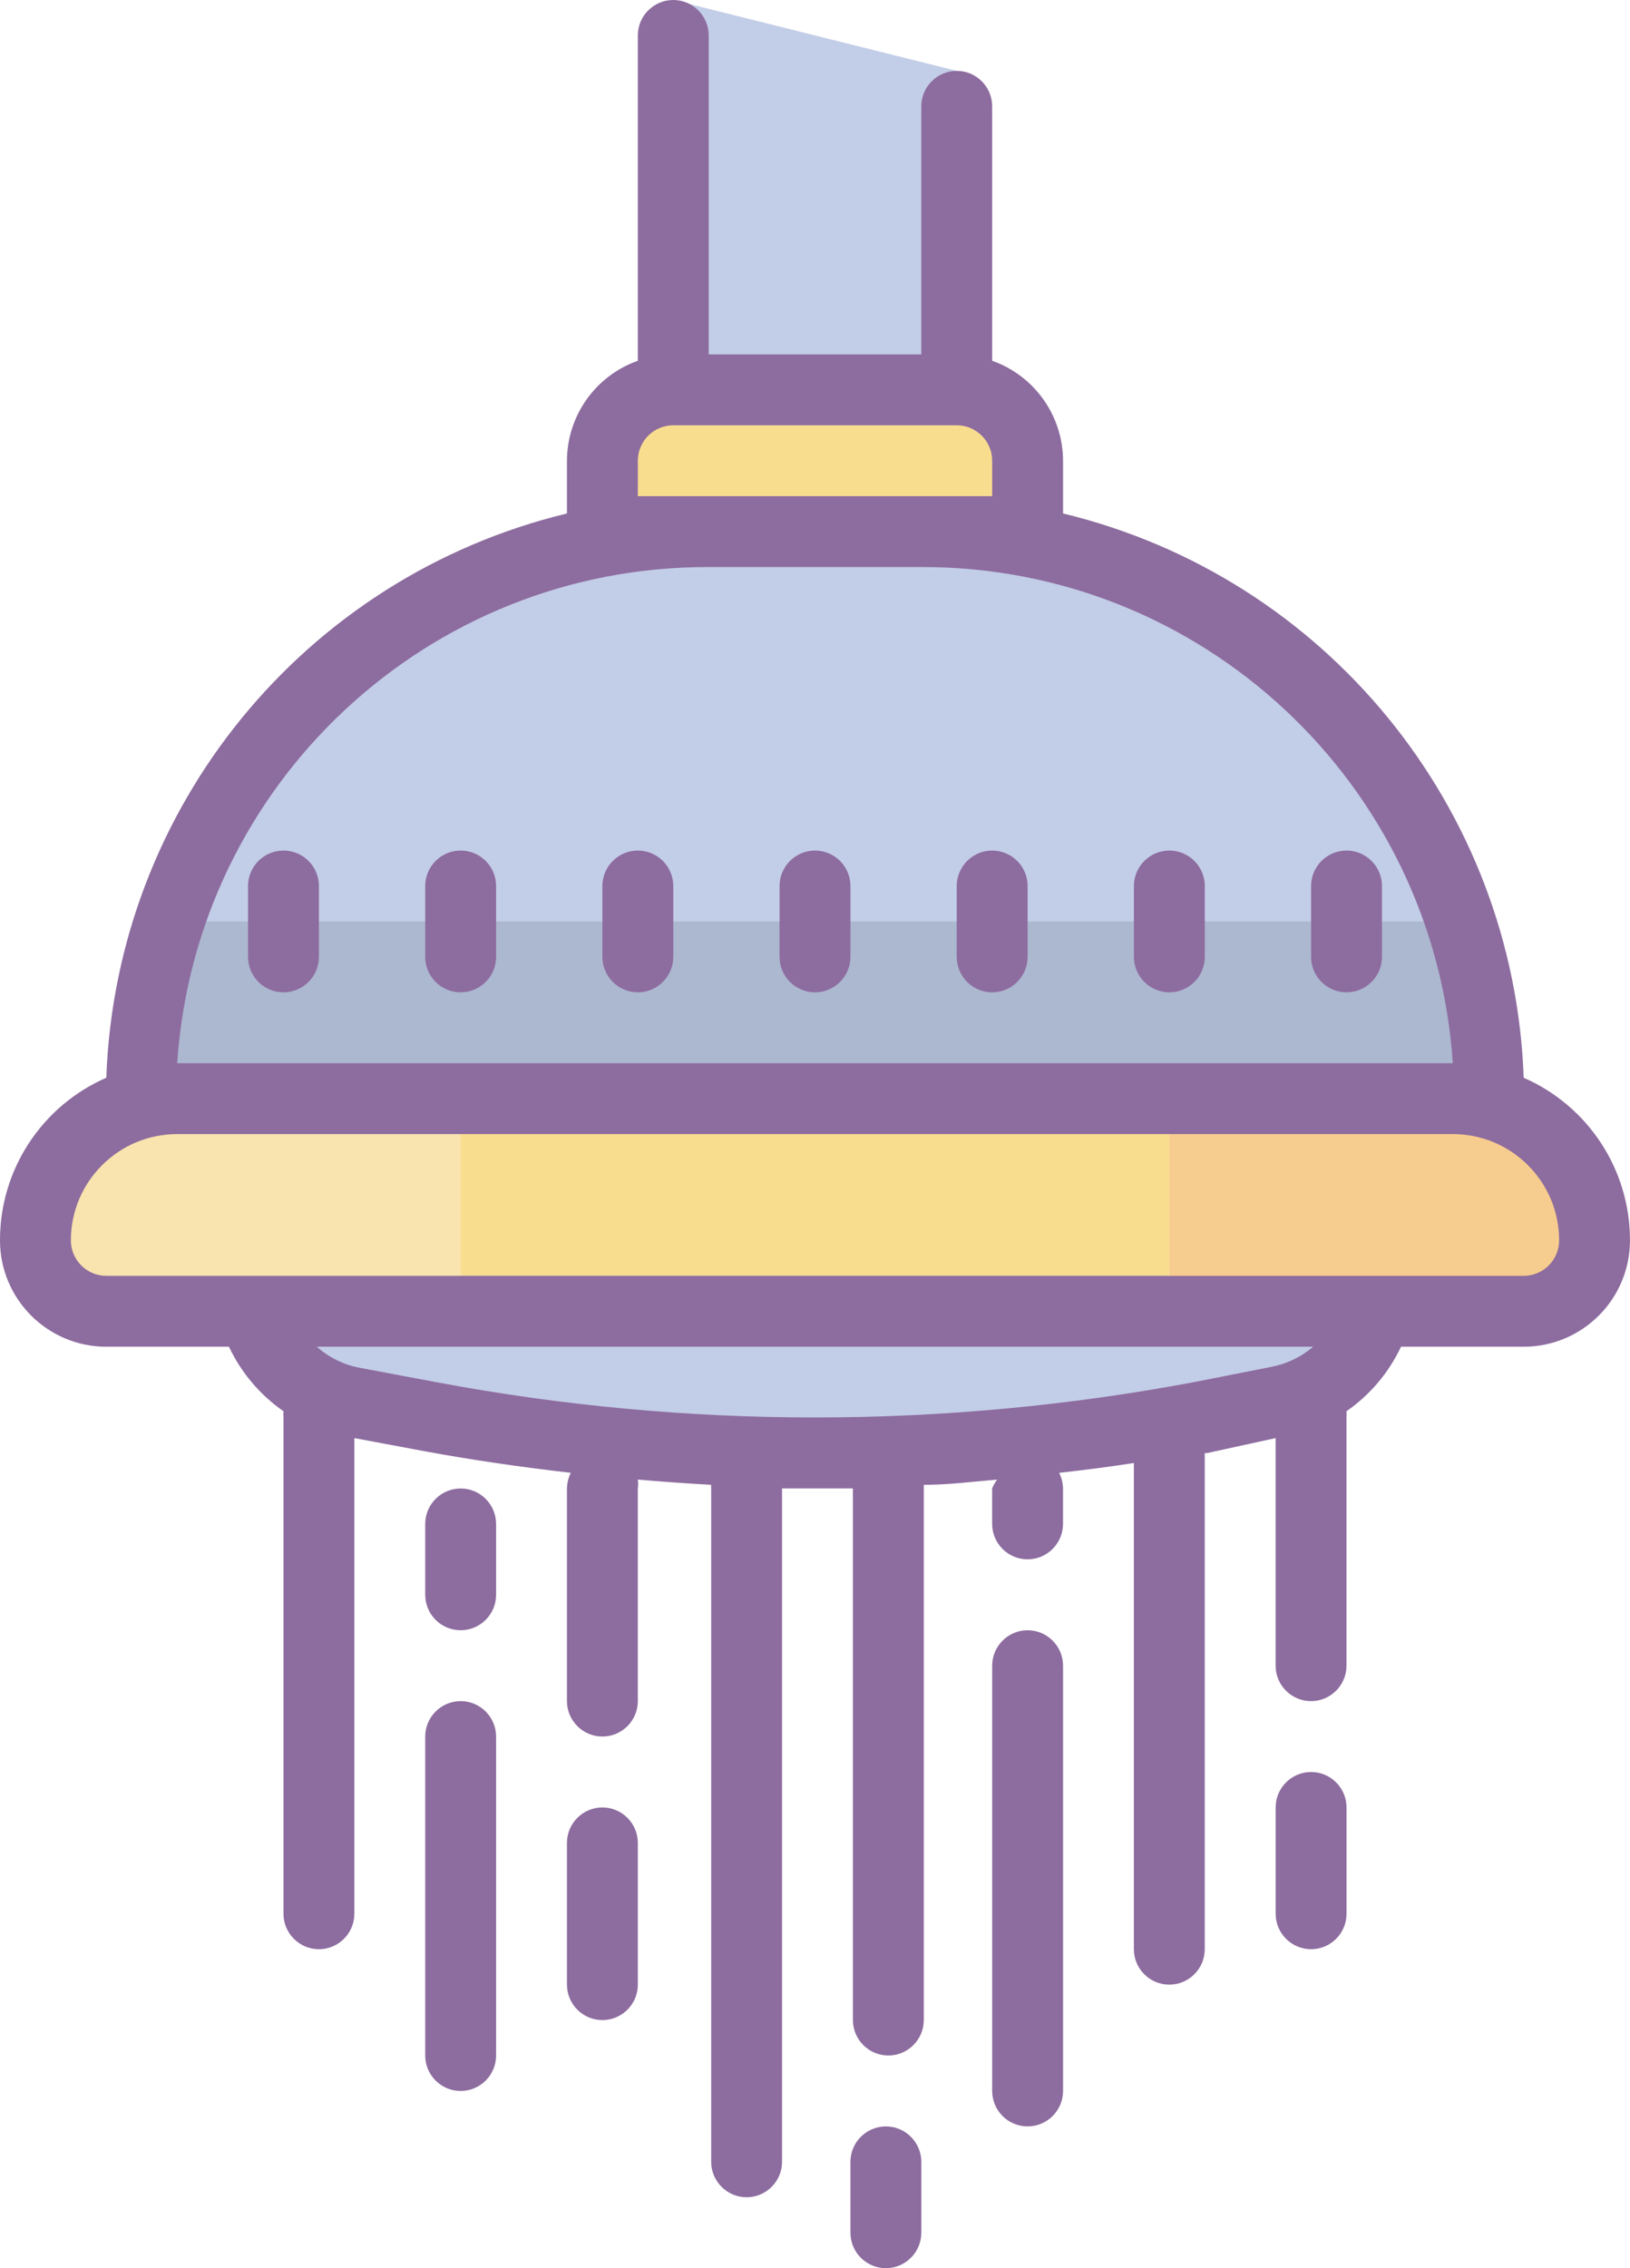 <svg height="64" viewBox="0 0 46 64" width="46" xmlns="http://www.w3.org/2000/svg"><g fill="none"><path d="m27 11h-8v-11l8 2z" fill="#c2cde7"/><path d="m4 31h38v6h-38z" fill="#f9dd8f"/><path d="m42 31h-38c0-8.836 7.164-16 16-16h6c8.836 0 16 7.164 16 16z" fill="#c2cde7"/><path d="m36.051 39.551-2.18.449c-7.188 1.348-14.562 1.348-21.75 0l-2.18-.41c-1.723-.324-2.961-1.84-2.942-3.59h32c0 1.738-1.238 3.23-2.949 3.551z" fill="#c2cde7"/><path d="m13 31v6h-10c-1.105 0-2-.895-2-2 0-2.211 1.789-4 4-4z" fill="#f9e3ae"/><path d="m45 35c0 1.105-.895 2-2 2h-10v-6h8c2.211 0 4 1.789 4 4z" fill="#f7cc8f"/><path d="m42 31h-38c-.004-1.699.266-3.387.801-5h36.398c.535 1.613.805 3.301.801 5z" fill="#acb7d0"/><path d="m19 11h8c1.105 0 2 .895 2 2v2h-12v-2c0-1.105.895-2 2-2z" fill="#f9dd8f"/><g fill="#8d6c9f"><path d="m13 24c-.551 0-1 .449-1 1v2c0 .551.449 1 1 1s1-.449 1-1v-2c0-.551-.449-1-1-1z"/><path d="m18 24c-.551 0-1 .449-1 1v2c0 .551.449 1 1 1s1-.449 1-1v-2c0-.551-.449-1-1-1z"/><path d="m23 24c-.551 0-1 .449-1 1v2c0 .551.449 1 1 1s1-.449 1-1v-2c0-.551-.449-1-1-1z"/><path d="m28 24c-.551 0-1 .449-1 1v2c0 .551.449 1 1 1s1-.449 1-1v-2c0-.551-.449-1-1-1z"/><path d="m33 24c-.551 0-1 .449-1 1v2c0 .551.449 1 1 1s1-.449 1-1v-2c0-.551-.449-1-1-1z"/><path d="m38 24c-.551 0-1 .449-1 1v2c0 .551.449 1 1 1s1-.449 1-1v-2c0-.551-.449-1-1-1z"/><path d="m8 24c-.551 0-1 .449-1 1v2c0 .551.449 1 1 1s1-.449 1-1v-2c0-.551-.449-1-1-1z"/><path d="m13 48c-.551 0-1 .449-1 1v9c0 .551.449 1 1 1s1-.449 1-1v-9c0-.551-.449-1-1-1z"/><path d="m17 51c-.551 0-1 .449-1 1v4c0 .551.449 1 1 1s1-.449 1-1v-4c0-.551-.449-1-1-1z"/><path d="m29 46c-.551 0-1 .449-1 1v12c0 .551.449 1 1 1s1-.449 1-1v-12c0-.551-.449-1-1-1z"/><path d="m13 42c-.551 0-1 .449-1 1v2c0 .551.449 1 1 1s1-.449 1-1v-2c0-.551-.449-1-1-1z"/><path d="m25 60c-.551 0-1 .449-1 1v2c0 .551.449 1 1 1s1-.449 1-1v-2c0-.551-.449-1-1-1z"/><path d="m37 50c-.551 0-1 .449-1 1v3c0 .551.449 1 1 1s1-.449 1-1v-3c0-.551-.449-1-1-1z"/><path d="m43 30.41c-.273-7.621-5.586-14.129-13-15.922v-1.488c-.004-1.27-.805-2.398-2-2.82v-7.18c0-.551-.449-1-1-1s-1 .449-1 1v7h-6v-9c0-.551-.449-1-1-1s-1 .449-1 1v9.18c-1.195.422-1.996 1.551-2 2.82v1.488c-7.414 1.793-12.727 8.301-13 15.922-1.824.797-3.004 2.598-3 4.59 0 1.656 1.344 3 3 3h3.461c.344.73.875 1.359 1.539 1.82-.004.059-.004.121 0 .18v14c0 .551.449 1 1 1s1-.449 1-1v-13.422l1.941.363c1.387.258 2.777.457 4.168.617-.07.137-.105.289-.109.441v6c0 .551.449 1 1 1s1-.449 1-1v-6c.012-.082.012-.168 0-.25.691.059 1.379.109 2.07.148-.004.035-.004.066 0 .102v19c0 .551.449 1 1 1 .551 0 1-.449 1-1v-19h2v15c0 .551.449 1 1 1 .551 0 1-.449 1-1v-15c0-.035 0-.066 0-.102.691 0 1.379-.09 2.07-.148-.059.078-.105.16-.141.25v1c0 .551.449 1 1 1s1-.449 1-1v-1c-.004-.152-.039-.305-.109-.441.699-.078 1.41-.168 2.109-.277v13.719c0 .551.449 1 1 1s1-.449 1-1v-14h.07l1.93-.422v6.422c0 .551.449 1 1 1s1-.449 1-1v-7c.004-.059.004-.121 0-.18.664-.461 1.195-1.09 1.539-1.82h3.461c1.656 0 3-1.344 3-3 .004-1.992-1.176-3.793-3-4.59zm-25-16.41v-1c0-.551.449-1 1-1h8c.551 0 1 .449 1 1v1zm2 2h6c7.91-.02 14.473 6.109 15 14h-36c.527-7.891 7.09-14.02 15-14zm15.871 22.57-2.18.43c-7.066 1.328-14.316 1.328-21.383 0l-2.18-.41c-.441-.086-.852-.293-1.188-.59h28.117c-.34.293-.75.488-1.188.57zm7.129-2.57h-40c-.551 0-1-.449-1-1 0-1.656 1.344-3 3-3h36c1.656 0 3 1.344 3 3 0 .551-.449 1-1 1z"/></g></g></svg>